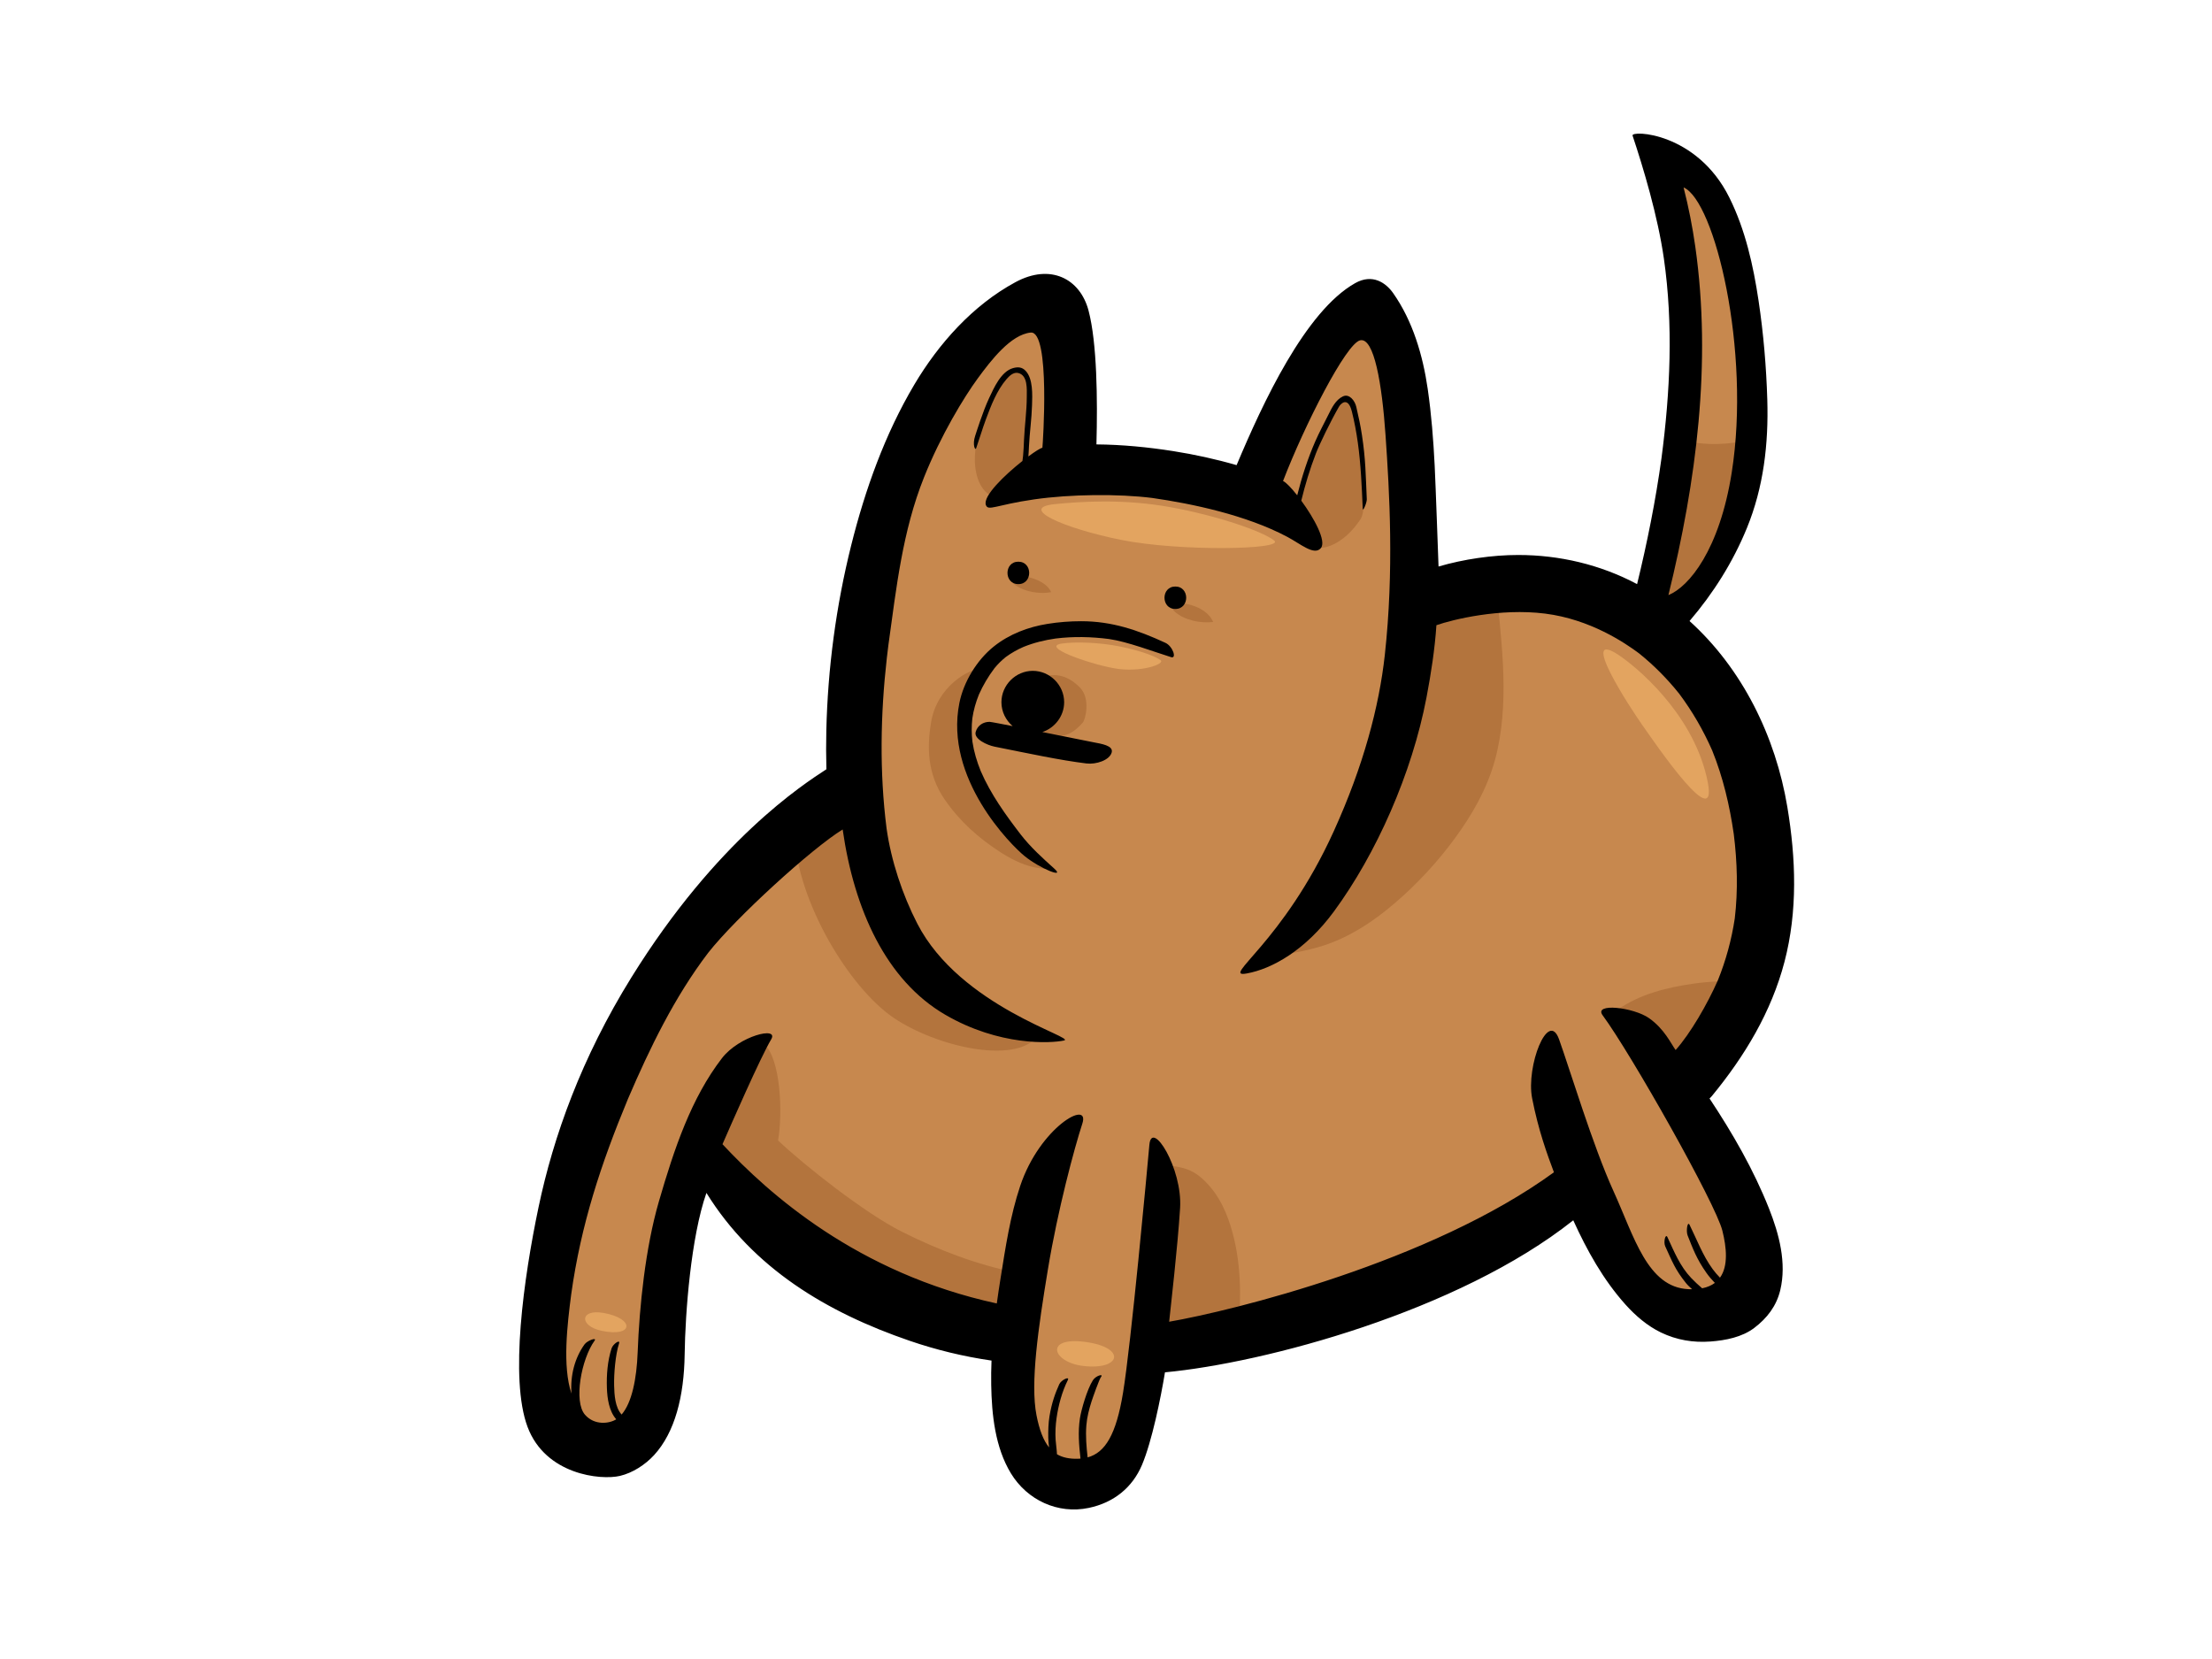 <?xml version="1.0" encoding="utf-8"?>
<!-- Generator: Adobe Illustrator 17.0.0, SVG Export Plug-In . SVG Version: 6.00 Build 0)  -->
<!DOCTYPE svg PUBLIC "-//W3C//DTD SVG 1.1//EN" "http://www.w3.org/Graphics/SVG/1.1/DTD/svg11.dtd">
<svg version="1.1" id="Layer_1" xmlns="http://www.w3.org/2000/svg" xmlns:xlink="http://www.w3.org/1999/xlink" x="0px" y="0px"
	 width="800px" height="600px" viewBox="0 0 800 600" enable-background="new 0 0 800 600" xml:space="preserve">
<g>
	<g>
		<g>
			<g>
				<path fill="#C7884E" d="M619.194,72.083c-6.631-12.436-15.282-11.017-16.259-10.441c4.24,15.001,5.065,29.711,6.313,50.437
					c1.238,20.723-1.705,46.249-2.901,56.993c-2.985,26.758-10.861,53.788-11.191,54.706
					c-29.015-18.445-56.668-16.266-80.202-10.568c0.166-9.618-7.669-81.838-8.006-92.099c-0.122-3.695-1.903-7.076-5.148-8.971
					c-1.607-0.943-3.393-1.395-5.173-1.395c-2.706,0-5.393,1.048-7.415,3.021c-9.753,9.513-16.557,21.385-21.74,33.868
					c-4.721,11.369-7.637,24.091-7.271,36.459c-0.674,0.032-39.214-8.765-41.156-8.446c-3.8-0.471-7.627-0.745-11.416-0.962
					c-8.187-0.457-16.364-0.388-24.551-0.322c-1.245,0.007-2.486,0.02-3.727,0.029c5.166-1.824,7.735-7.278,6.541-12.559
					c-0.056-0.249-0.11-0.5-0.159-0.755c-0.591-6.895,0.65-13.865,0.689-20.763c0.025-4.201-0.349-8.592-1.609-12.61
					c-0.711-2.269-1.683-4.562-3.029-6.536c-1.956-2.875-3.9-4.641-6.653-6.702c-1.619-0.945-3.368-1.414-5.244-1.422
					c-2.994,0-5.099,1.241-7.349,3.041c-5.341,4.294-25.772,29.748-28.918,35.778c-2.853,5.464-13.455,31.375-16.611,46.153
					c-10.204,47.77-5.102,84.049-4.824,86.609c-13.726,5.869-35.082,24.961-45.77,35.04c-22.738,21.449-41.884,62.312-46.273,70.047
					c-5.058,8.924-16.701,53.803-18.872,73.517c-1.717,15.578-2.88,29.365-2.884,45.025c-0.005,5.661,9.918,19.045,15.585,19.045
					c5.661,0,21.928-5.881,21.93-11.545c0.01-17.695,3.519-22.264,5.774-39.823c2.567-18.31,3.927-43.493,10.966-60.607
					c16.733,27.293,45.233,48.207,50.515,50.921c12.014,6.177,48.129,15.204,59.474,16.581c-1.28,5.647,4.655,26.485,4.56,30.727
					c-0.1,4.335,0.254,9.032,1.856,13.086c1.241,3.161,2.56,5.539,4.848,8.109c2.283,2.562,5.28,3.981,8.397,5.21
					c1.839,0.496,3.683,0.496,5.525,0c2.845-0.784,11.445-2.237,13.157-4.494c6.401-8.463,8.182-13.345,10.155-23.628
					c1.952-10.189,4.142-25.278,4.142-25.278s29.431,3.104,54.711-5.395c25.283-8.497,98.053-48.378,103.622-52.017
					c6.421,14.303,11.396,28.602,21.759,39.793c10.361,11.191,24.121,8.087,32.784,2.591c8.663-5.493,7.417-16.274,5.139-27.672
					c-2.279-11.393-15.473-32.146-23.002-48.903c7.227-8.983,15.575-23.84,18.989-34.909c2.858-9.266,11.472-26.641,10.854-49.646
					c-0.623-23.007-7.532-57.899-34.403-82.066c13.677-15.13,27.354-45.594,28.392-79.374
					C635.154,115.188,625.827,84.515,619.194,72.083z"/>
			</g>
		</g>
	</g>
	<g>
		<g>
			<g>
				<path fill="#B3743D" d="M370.542,167.533c1.121-5.092,0.215-10.361,1.204-15.487c0.843-4.369,0.948-13.128-0.073-15.768
					c-0.31-0.816-1.419-2.84-4.262-2.435s-5.732,3.952-6.502,5.483c-1.558,3.116-4.028,9.945-5.686,13.406
					c-2.125,4.438-2.438,8.326-2.64,12.39c-0.203,4.059,0.708,11.821,6.33,14.439c3.395-3.9,7.904-6.597,11.65-10.128
					C370.412,168.864,370.39,168.227,370.542,167.533z"/>
				<path fill="#B3743D" d="M476.482,197.823c1.219,1.011,9.139-0.205,15.638-10.158c1.671-2.56,1.678-13.181,0.611-21.529
					c-0.591-4.599-1.219-10.361-2.032-14.422c-0.811-4.062-1.627-7.513-4.467-7.105c-2.848,0.405-5.93,7.21-7.112,10.356
					c-2.115,5.637-5.481,11.374-7.11,17.06c-0.796,2.796-2.704,9.874-2.965,10.39C471.807,185.025,473.639,189.087,476.482,197.823z
					"/>
				<path fill="#B3743D" d="M390.655,248.749c-10.412-10.768-21.275,0.171-20.838,5.1c0.43,4.929,1.812,10.883,9.066,12.244
					c7.251,1.36,10.68-2.53,12.712-4.746C392.591,260.262,394.435,252.659,390.655,248.749z"/>
				<path fill="#B3743D" d="M323.094,368.039c15.433,10.502,43.999,17.07,52.125,6.748c-4.179-1.583-8.343-3.141-12.4-5.08
					c-4.745-2.267-9.383-4.77-13.765-7.691c-8.831-5.881-16.747-12.942-22.56-21.884c-5.7-8.771-10.018-18.652-13.159-28.62
					c-2.579-8.172-3.766-16.633-4.802-25.11c-6.472,3.458-14.085,9.049-21.346,14.967
					C288.425,326.623,307.385,357.343,323.094,368.039z"/>
				<path fill="#B3743D" d="M367.362,460.218c-14.307-2.889-28.114-8.199-41.137-14.725c-13.431-6.731-35.402-24.074-44.822-33.028
					c1.785-10.553,0.809-29.386-4.894-34.738c-3.385,2.919-6.716,7.559-9.164,12.07c-4.872,8.995-9.518,18.261-13.274,27.799
					c7.686,17.922,29.279,36.584,49.087,48.654c18.332,11.166,46.837,18.179,59.574,20.076
					C363.359,484.292,365.596,465.55,367.362,460.218z"/>
				<path fill="#B3743D" d="M437.597,429.132c-2.413-2.787-5.178-5.283-8.761-6.404c-3.236-1.014-6.421-1.295-9.738-1.273
					c2.432,4.67,3.031,10.236,3.212,15.453c0.244,7.024-0.049,14.07,0.027,21.099c0.044,4.531,0.283,9.069,0.108,13.599
					c-0.183,4.626-0.606,9.235-1.141,13.829c-0.059,0.505-0.117,1.014-0.178,1.514c5.85,0.261,15.497,0.359,26.224-0.909
					c1.443-12.4,1.876-25.22-0.87-37.329C444.904,441.771,442.315,434.598,437.597,429.132z"/>
				<path fill="#B3743D" d="M609.515,223.741c10.966-14.439,21.166-38.162,23.933-64.837c-4.079,1.006-8.263,1.602-12.541,1.68
					c-4.042,0.073-8.954-0.371-13.458-1.717c-0.418,4.091-0.811,7.584-1.101,10.204c-2.052,18.391-6.416,36.914-9.052,46.996
					C601.384,218.607,605.497,221.113,609.515,223.741z"/>
				<path fill="#B3743D" d="M423.768,218.901c-0.95,1.705,5.495,7.012,14.972,6.064C436.273,218.712,425.47,217.003,423.768,218.901
					z"/>
				<path fill="#B3743D" d="M365.354,208.455c-0.527,3.431,7.808,7.034,14.82,5.708
					C378.094,209.424,369.567,207.529,365.354,208.455z"/>
				<path fill="#B3743D" d="M630.907,355.306c-6.113-0.723-12.415-0.408-18.425,0.445c-9.559,1.365-19.392,3.764-27.406,9.401
					c-1.202,0.843-2.484,1.749-3.478,2.565c4.223,2.677,7.872,6.098,11.235,9.789c5.534,6.069,12.131,11.125,17.712,17.123
					c7.164-9.01,15.355-23.637,18.728-34.577C629.706,358.652,630.267,357.065,630.907,355.306z"/>
				<path fill="#B3743D" d="M492.785,296.121c-2.823,5.398-5.642,10.798-8.517,16.171c-2.804,5.249-5.515,10.641-8.685,15.685
					c-4.946,7.862-11.992,13.536-19.913,18.132c0.296,0.029,0.64,0.025,1.334,0.01c1.277-0.022,2.555-0.115,3.82-0.317
					c5.825-0.938,11.731-1.92,17.37-3.678c11.013-3.437,20.841-10.468,29.294-18.176c7.808-7.117,14.852-15.108,20.855-23.808
					c6.143-8.902,10.92-18.267,13.233-28.903c4.44-20.381,1.096-41.437-0.733-61.972c-7.686,0.354-15.096,1.527-22.157,3.085
					c-1.241,6.482-1.969,13.052-2.325,19.663c-0.313,5.798-0.566,11.501-1.976,17.167c-1.387,5.559-3.412,10.922-5.747,16.146
					C503.929,275.857,498.128,285.904,492.785,296.121z"/>
				<path fill="#B3743D" d="M366.639,301.684c-5.215-5.896-10.351-14.769-10.935-15.568c-5.278-7.188-6.907-16.94-6.023-25.674
					c0.667-6.555,2.43-13.062,5.757-18.716c-4.897-0.12-16.63,6.575-18.723,19.605c-1.365,8.487-1.587,18.364,4.987,27.884
					c5.424,7.859,12.224,13.919,20.179,19.043c10.729,6.914,16.313,5.61,18.135,6.123
					C377.52,313.019,371.856,307.58,366.639,301.684z"/>
			</g>
		</g>
	</g>
	<path d="M395.478,268.456c-6.164-1.233-12.339-2.469-18.503-3.703c4.538-1.485,7.891-5.806,7.891-10.788
		c0-6.186-5.158-11.347-11.345-11.347c-6.181,0-11.342,5.161-11.342,11.347c0,3.432,1.592,6.551,4.064,8.644
		c-2.376-0.479-7.945-1.548-8.351-1.548c-2.281,0-4.372,1.282-5.029,3.671c-0.696,2.528,4.11,4.755,6.829,5.3
		c12.126,2.423,23.645,4.911,33.243,6.084c3.48,0.425,8.353-1.167,9.125-3.976C402.757,269.609,398.202,268.998,395.478,268.456z"/>
	<path d="M368.297,211.256c5.234,0,5.234-8.111,0-8.111C363.063,203.145,363.063,211.256,368.297,211.256z"/>
	<path d="M425.077,220.239c5.234,0,5.234-8.114,0-8.114C419.846,212.125,419.846,220.239,425.077,220.239z"/>
	<path d="M619.152,396.367c11.828-14.383,21.485-30.373,26.234-48.522c4.806-18.374,4.128-37.356,1.04-55.94
		c-4.25-25.515-16.254-50.017-35.383-67.302c8.58-10.023,15.663-21.234,20.711-33.548c6.084-14.825,7.891-30.573,7.412-46.476
		c-0.364-11.989-1.38-23.95-3.156-35.812c-1.917-12.796-4.785-25.664-10.563-37.302c-11.784-23.747-35.676-24.416-35.009-22.424
		c3.927,11.76,9.113,29.106,11.318,44.412c3.446,23.945,2.296,48.3-0.857,72.245c-2.11,15.333-5.161,30.522-8.822,45.555
		c-13.364-7.107-28.143-10.534-43.008-10.534c-9.366,0-19.698,1.509-28.803,4.169c-0.166-4.284-1.011-28.678-1.397-36.513
		c-0.461-9.264-1.182-18.472-2.506-27.655c-1.741-12.08-5.388-24.595-12.517-34.716c-2.64-3.751-7.488-7.132-13.741-3.6
		c-18.047,10.182-33.404,43.305-42.871,65.817c-7.517-2.171-15.177-3.844-22.87-5.063c-9.2-1.448-18.518-2.357-27.823-2.432
		c0.44-16.427,0.203-36.753-2.84-48.347c-3.038-11.596-13.77-17.182-26.441-10.334c-15.468,8.355-27.784,22.243-36.582,37.048
		c-10.632,17.91-17.802,38.008-22.836,58.152c-5.459,21.847-8.475,44.468-8.99,66.982c-0.105,4.64-0.103,9.31,0.027,13.982
		c-8.441,5.517-39.678,25.559-70.535,75.303c-18.013,29.032-28.187,57.405-33.575,83.096c-5.39,25.701-10.475,61.999-3.991,79.394
		c6.477,17.394,26.5,19.407,33.438,17.778c4.594-1.084,9.144-4.04,12.336-7.513c7.537-8.209,10.854-21.263,11.064-36.396
		c0.205-15.125,2.276-42.485,7.874-58.441c16.908,27.308,43.63,43.24,73.483,53.478c9.586,3.292,19.549,5.705,29.623,7.161
		c-0.12,2.921-0.161,5.85-0.11,8.775c0.183,10.751,1.409,22.621,7.127,32.017c5.908,9.691,16.957,14.835,28.138,12.497
		c9.098-1.903,15.8-7.395,19.239-15.487c3.649-8.595,6.836-24.402,8.341-33.553c35.79-3.322,106.094-21.984,147.663-54.985
		c4.946,10.9,10.856,21.51,18.87,30.459c3.595,4.018,7.967,7.774,12.847,10.121c5.69,2.731,11.633,3.727,17.929,3.261
		c5.415-0.405,11.389-1.551,15.826-4.926c4.621-3.51,8.011-7.887,9.391-13.643c2.369-9.87-0.43-20.355-4.081-29.555
		c-5.569-14.036-13.147-27.183-21.505-39.781C618.583,396.995,618.883,396.702,619.152,396.367z M613.124,89.177
		c-1.021-7.195-2.432-14.339-4.23-21.388c11.24,4.772,24.387,58.939,17.409,103.114c-4.406,27.931-15.431,41.31-22.902,44.331
		C613.5,174.098,619.12,131.381,613.124,89.177z M579.613,367.188c10.305,13.97,40.827,67.976,43.313,77.921
		c1.509,6.037,2.176,12.759-0.867,16.977c-0.95-0.96-1.832-1.986-2.645-3.097c-3.59-4.897-5.695-10.627-8.36-16.024
		c-0.755-1.527-1.329,2.257-0.706,3.839c1.861,4.704,3.273,8.546,6.785,13.519c0.931,1.311,1.956,2.523,3.072,3.654
		c-1.199,0.904-2.709,1.573-4.592,1.952c-1.375-1.172-2.706-2.398-3.954-3.71c-4.071-4.284-6.155-9.498-8.595-14.769
		c-0.716-1.546-1.522,1.758-0.813,3.292c2.562,5.527,3.505,8.314,7.542,13.345c0.645,0.799,1.426,1.485,2.179,2.183
		c-0.415,0-0.838-0.005-1.275-0.02c-14.918-0.623-19.688-19.07-27.147-35.441c-7.459-16.371-15.751-43.936-19.69-54.914
		c-3.932-10.988-12.019,9.738-9.738,21.346c2.279,11.599,5.373,20.04,7.877,26.732c-44.544,32.466-116.325,50.1-139.158,54.049
		c0.606-5.849,3.048-26.731,3.954-41.115c0.914-14.388-10.278-32.208-11.108-22.885c-0.83,9.332-6.631,72.123-9.535,89.735
		c-2.472,15.028-6.401,21.585-12.796,23.327c-0.432-3.854-0.772-7.701-0.459-11.594c0.239-2.987,0.989-5.898,1.908-8.736
		c0.366-1.143,2.77-7.989,3.385-8.741c1.065-1.309-1.861-0.53-2.953,1.204c-2.083,3.28-4.186,10.639-4.67,13.76
		c-0.75,4.885-0.337,9.701,0.205,14.549c-0.313,0.022-0.63,0.042-0.95,0.054c-3.038,0.076-5.512-0.427-7.554-1.627
		c-0.066-1.729-0.369-3.446-0.488-5.185c-0.171-2.611-0.029-5.317,0.339-7.901c0.662-4.66,1.969-9.54,4.081-13.755
		c0.755-1.517-2.415-0.029-3.109,1.522c-1.424,3.175-2.706,6.609-3.522,11.533c-0.427,2.613-0.491,5.263-0.447,7.906
		c0.022,1.136,0.164,2.274,0.291,3.407c-2.071-2.535-3.507-6.318-4.553-11.638c-2.276-11.606,0.62-31.497,4.145-52.848
		c3.524-21.344,9.532-43.726,12.437-52.633c2.901-8.914-15.338,1.241-22.467,22.531c-3.622,10.812-5.31,22.196-7.115,33.456
		c-0.489,3.014-0.94,6.03-1.356,9.068c-50.51-10.969-82.625-39.813-99.209-57.596c3.014-6.924,13.75-31.441,17.614-37.925
		c2.897-4.868-11.604-1.246-17.822,6.836c-11.076,14.405-17.201,32.537-22.797,51.81c-4.889,16.855-7.046,37.927-7.669,54.504
		c-0.364,9.657-2.095,18.249-5.803,22.536c-2.398-2.606-2.633-7.242-2.713-10.468c-0.105-4.242,0.466-11.191,1.783-15.248
		c0.522-1.622-2.174,0.164-2.699,1.771c-1.473,4.553-1.868,9.618-1.698,14.376c0.137,3.766,0.772,8.345,3.378,11.291
		c-2.423,1.57-7.845,2.323-11.306-1.658c-4.169-4.792-1.316-20.12,3.461-26.763c0.994-1.387-2.628-0.054-3.615,1.314
		c-3.554,4.946-5.2,11.242-4.726,17.829c-3.329-9.95-1.512-25.003-0.1-35.91c3.515-25.195,10.756-47.162,20.518-70.667
		c7.901-18.418,16.86-36.889,29.013-52.845c9.955-12.69,37.571-37.852,48.647-44.615c4.147,29.013,15.721,54.545,37.07,66.982
		c19.634,11.438,38.257,10.366,42.974,9.34c4.719-1.026-37.529-12.129-53.051-42.275c-5.385-10.461-9.457-22.736-11.105-34.362
		c-2.601-20.472-2.225-41.303,0.093-61.779c0.178-1.558,0.371-3.119,0.569-4.68c2.887-20.75,5.077-41.056,12.852-60.534
		c6.094-15.282,14.578-29.176,19.427-35.79c4.853-6.616,11.97-15.882,19.175-16.618c7.203-0.733,4.382,40.563,4.23,41.664
		c-0.667,0.105-2.616,1.319-5.068,3.136c0.115-1.241,0.154-2.476,0.21-3.62c0.242-4.992,0.97-9.945,1.114-14.937
		c0.108-3.642,0.415-9.552-2.34-12.427c-1.27-1.329-2.716-1.458-4.509-0.965c-4.355,1.187-6.971,7.215-8.688,10.868
		c-2.266,4.833-4.76,12.822-5.043,13.672c-1.033,3.097-0.007,5.522,0.391,4.381c1.204-3.436,2.215-6.939,3.488-10.358
		c1.863-5.004,3.954-10.478,7.483-14.576c1.014-1.182,2.525-2.621,4.228-2.213c3.5,0.833,3.092,5.957,3.087,8.651
		c-0.017,5.244-0.774,10.361-1.004,15.582c-0.081,1.922-0.149,3.847-0.339,5.766c-0.054,0.566-0.122,1.189-0.225,1.814
		c-6.404,5.058-14.429,12.754-13.218,15.953c0.865,2.284,3.507-0.046,17.48-2.061c13.118-1.893,30.495-2.049,42.695-0.51
		c14.2,2.03,33.934,6.152,48.825,14.061c4.833,2.562,9.713,6.897,12.126,4.091c2.166-2.518-2.486-10.934-7.063-17.177
		c1.407-5.793,3.138-11.503,5.285-17.067c1.292-3.349,5.324-11.672,8.368-16.95c0.549-0.96,3.221-3.896,4.65,1.81
		c0.913,3.639,1.607,7.396,2.137,11.174c1.114,7.935,1.434,15.968,1.788,23.962c0.056,1.211,1.514-2.225,1.463-3.444
		c-0.401-8.892-0.403-14.339-1.744-23.146c-0.574-3.795-1.199-6.502-2.047-10.243c-0.52-2.303-2.555-4.87-4.819-3.82
		c-2.635,1.221-4.071,4.201-5.293,6.663c-1.588,3.202-3.297,6.333-4.729,9.613c-2.748,6.291-4.86,12.854-6.531,19.514
		c-2.149-2.723-4.108-4.741-5.126-5.175c7.818-20.323,22.785-49.658,27.862-50.874c5.083-1.216,7.928,15.851,9.203,34.254
		c1.441,20.728,3.099,48.96-0.254,79.504c-2.054,18.718-7.747,40.155-18.406,63.658c-18.484,40.76-41.254,53.334-31.516,51.561
		c9.117-1.656,21.156-8.326,31.516-22.418c15.299-20.809,28.239-49.878,33.49-77.46c1.622-8.529,3.007-17.463,3.576-26.074
		c5.893-2.052,22.934-6.255,39.298-4.198c16.352,2.061,28.898,10.592,33.934,14.341c5.405,4.328,10.285,9.264,14.603,14.674
		c4.753,6.357,8.727,13.25,11.919,20.521c3.92,9.704,6.294,19.849,7.789,30.197c1.263,10.131,1.563,20.362,0.364,30.512
		c-1.158,7.669-3.197,15.16-6.101,22.357c-3.813,8.651-9.984,19.307-15.289,25.237c-1.724-2.359-4.023-7.591-9.616-11.526
		C590.804,364.285,576.245,362.624,579.613,367.188z"/>
	<path d="M421.489,232.487c-10.006-4.621-19.346-7.818-30.471-7.818c-4.079,0-8.14,0.315-12.133,0.957
		c-7.039,1.123-13.834,3.7-19.434,8.162c-6.16,4.909-10.957,12.844-12.481,20.457c-5.476,27.354,18.716,51.402,23.537,55.329
		c5.595,4.562,14.92,8.294,10.78,4.562c-4.147-3.732-8.553-7.706-12.121-12.314c-5.515-7.168-10.861-14.605-14.464-22.941
		c-1.404-3.446-2.467-7.002-3.019-10.688c-0.327-2.804-0.342-5.617-0.02-8.426c0.442-2.948,1.248-5.803,2.371-8.568
		c1.487-3.38,3.39-6.548,5.6-9.498c1.214-1.507,2.587-2.85,4.091-4.062c1.998-1.473,4.152-2.679,6.426-3.678
		c3.729-1.517,7.637-2.464,11.618-3.036c6.421-0.796,12.92-0.647,19.336,0.181c6.543,0.931,16.142,4.587,22.453,6.56
		C425.664,238.322,424.183,233.731,421.489,232.487z"/>
	<path fill="#E3A460" d="M381.598,182.314c8.954-0.879,24.546-2.008,41.725,1.116c17.182,3.124,33.248,8.702,37.485,12.048
		c4.24,3.349-34.364,4.018-55.334-0.22C384.502,191.019,367.989,183.653,381.598,182.314z"/>
	<path fill="#E3A460" d="M384.055,232.744c4.902-0.704,13.609-0.447,21.195,1.114c7.588,1.561,12.72,3.571,14.503,4.912
		c1.79,1.338-7.361,4.684-16.955,2.897C393.202,239.883,376.245,233.858,384.055,232.744z"/>
	<path fill="#E3A460" d="M585.535,236.984c5.964,4.008,26.106,20.303,31.685,43.955c5.581,23.652-19.182-12.942-23.427-18.965
		C589.553,255.949,570.588,226.943,585.535,236.984z"/>
	<path fill="#E3A460" d="M218.27,474.838c11.381,2.008,10.934,8.919-0.669,6.467C209.419,479.574,209.629,473.316,218.27,474.838z"
		/>
	<path fill="#E3A460" d="M391.864,494.028c-11.359-1.304-14.278-10.714,0.669-8.704
		C407.482,487.331,405.475,495.583,391.864,494.028z"/>
</g>
</svg>
